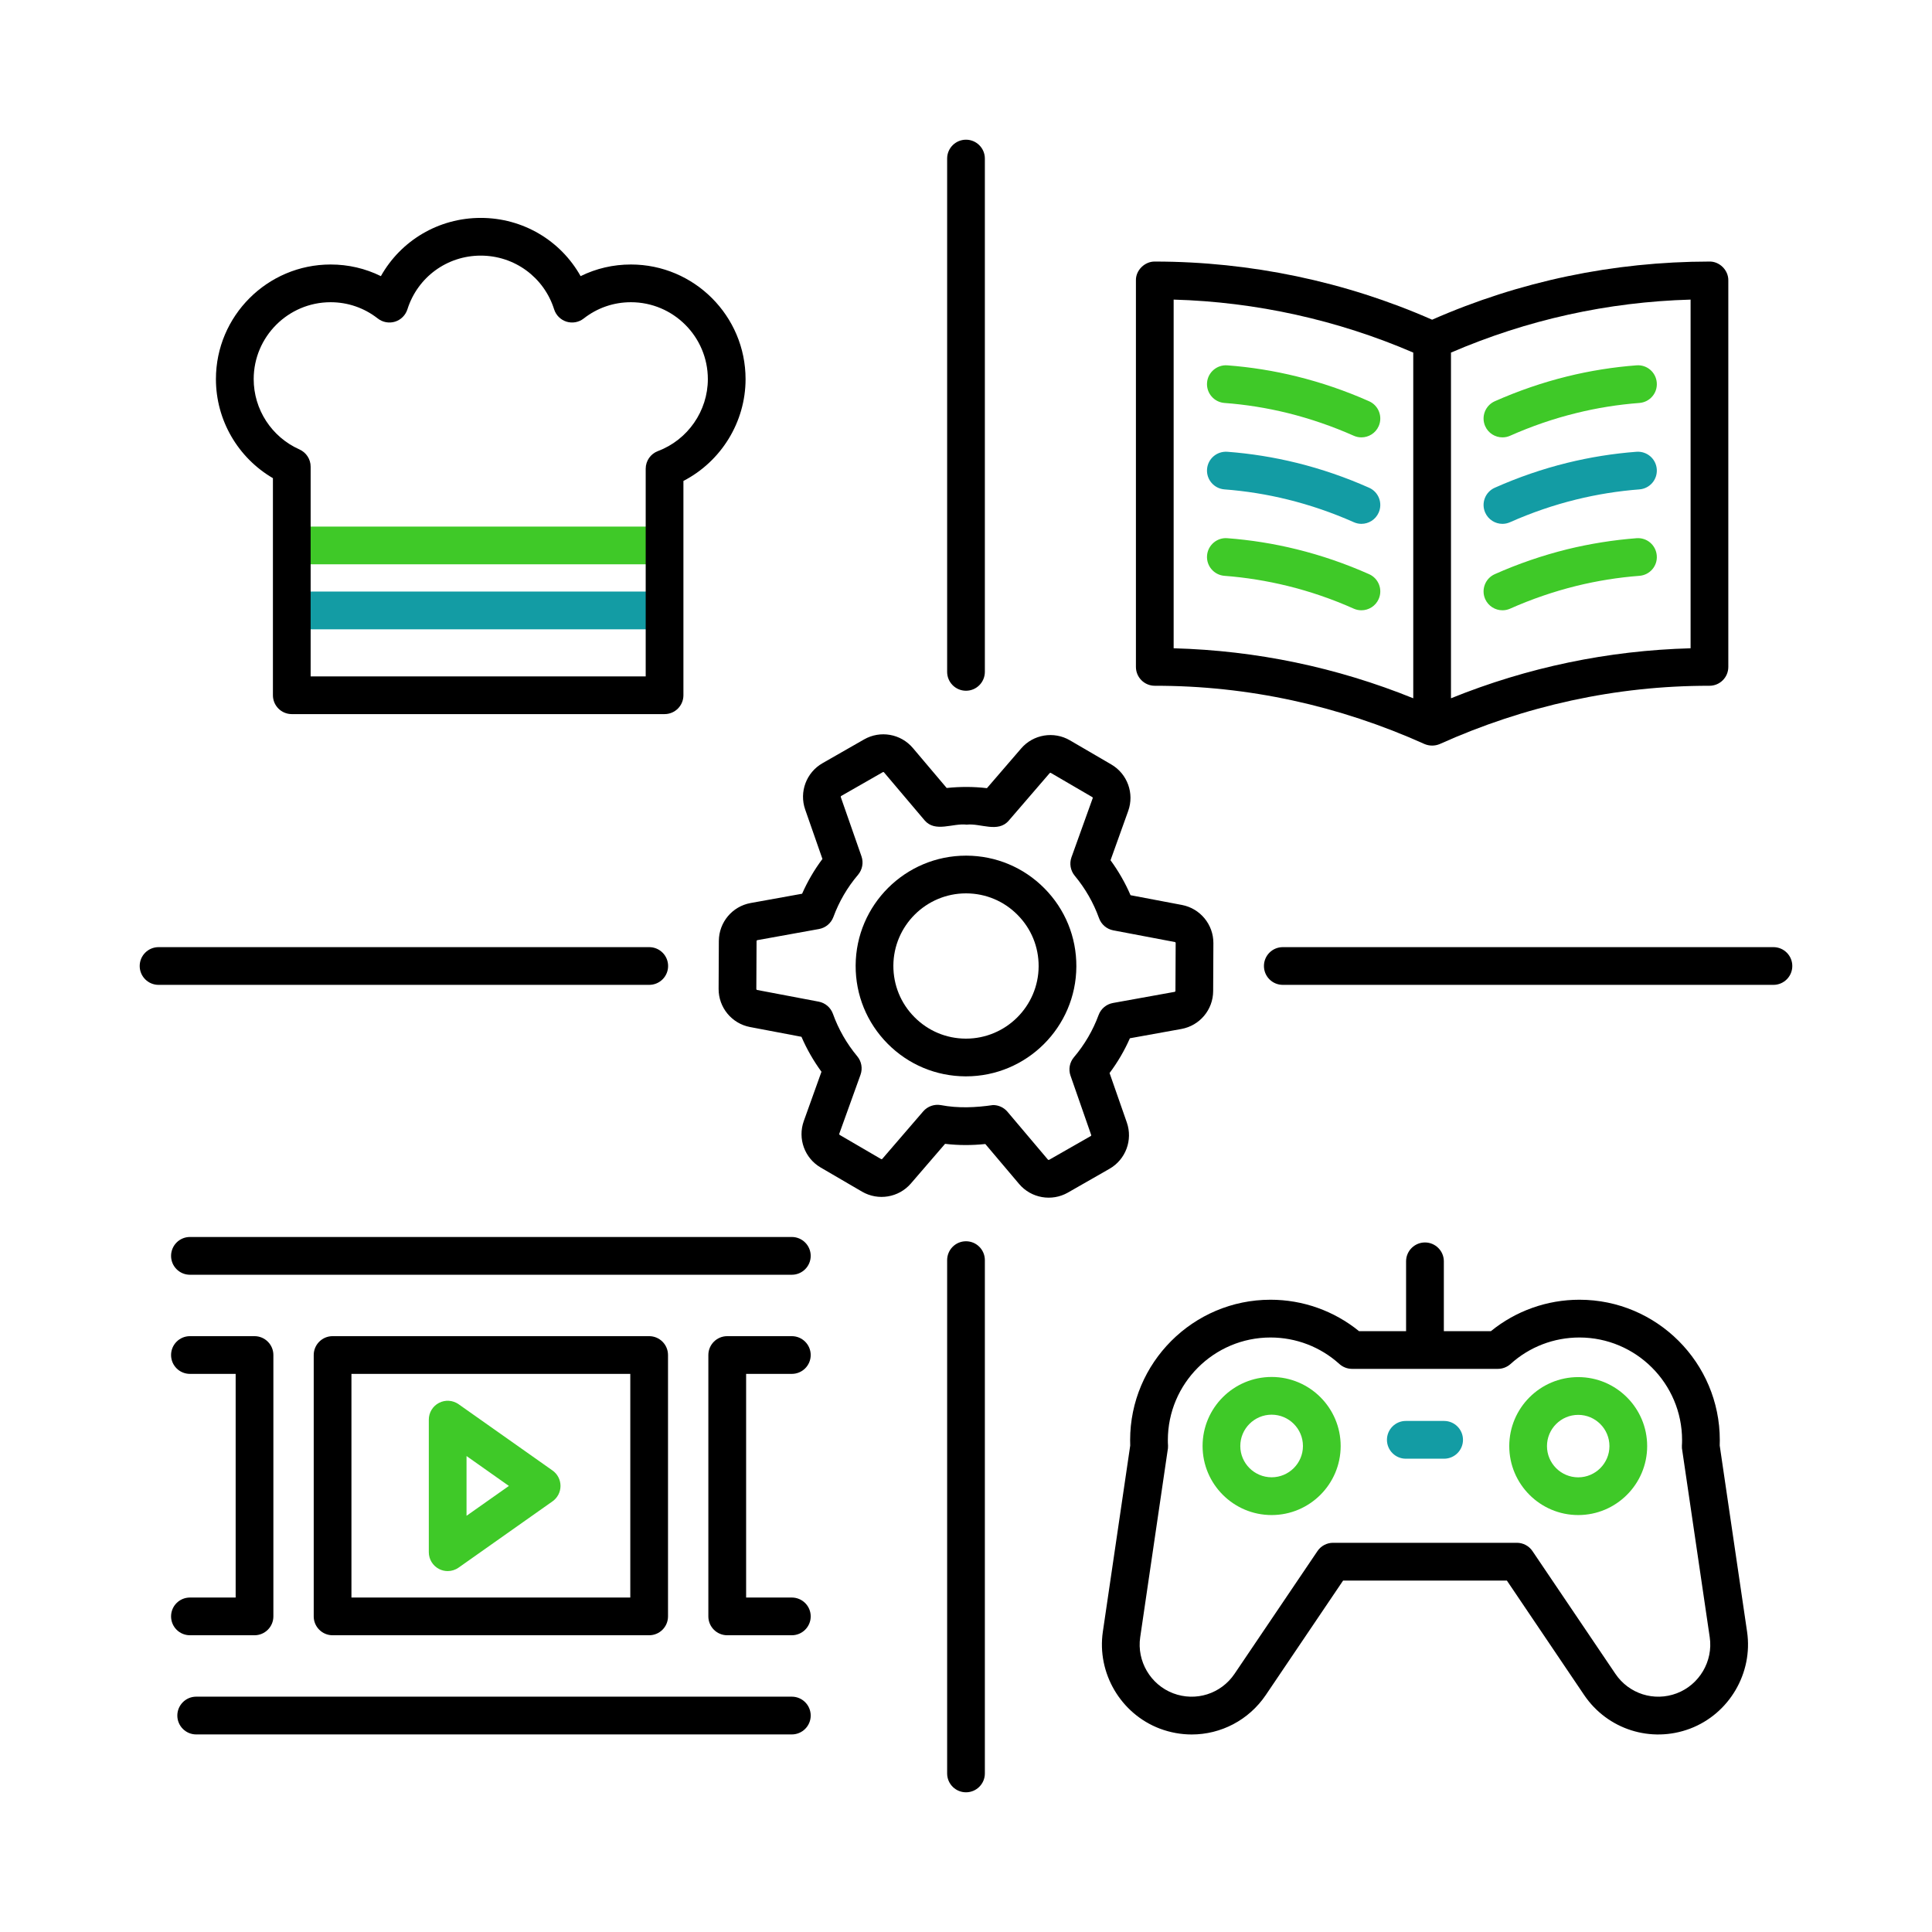 <svg width="42" height="42" viewBox="0 0 42 42" fill="none" xmlns="http://www.w3.org/2000/svg">
    <path d="M14.259 13.681H6.531C6.304 13.681 6.12 13.497 6.12 13.27C6.12 13.044 6.304 12.86 6.531 12.86H14.259C14.486 12.86 14.669 13.044 14.669 13.27C14.669 13.497 14.486 13.681 14.259 13.681Z" fill="#139CA4"/>
    <path d="M14.259 12.267H6.531C6.304 12.267 6.12 12.083 6.12 11.857C6.12 11.63 6.304 11.447 6.531 11.447H14.259C14.486 11.447 14.669 11.63 14.669 11.857C14.669 12.083 14.486 12.267 14.259 12.267Z" fill="#3FC928"/>
    <path d="M9.732 34.154C9.668 34.154 9.603 34.139 9.544 34.108C9.408 34.038 9.322 33.897 9.322 33.744V30.861C9.322 30.708 9.408 30.567 9.544 30.497C9.68 30.427 9.843 30.438 9.969 30.526L12.011 31.967C12.12 32.044 12.185 32.169 12.185 32.303C12.185 32.436 12.12 32.561 12.011 32.638L9.969 34.079C9.898 34.129 9.815 34.154 9.732 34.154ZM10.142 31.653V32.952L11.063 32.303L10.142 31.653Z" fill="#3FC928"/>
    <path d="M27.644 32.936C26.816 32.936 26.143 32.263 26.143 31.435C26.143 30.607 26.816 29.934 27.644 29.934C28.472 29.934 29.145 30.607 29.145 31.435C29.145 32.263 28.472 32.936 27.644 32.936ZM27.644 30.754C27.269 30.754 26.963 31.059 26.963 31.435C26.963 31.81 27.269 32.115 27.644 32.115C28.019 32.115 28.325 31.81 28.325 31.435C28.325 31.059 28.019 30.754 27.644 30.754Z" fill="#3FC928"/>
    <path d="M34.309 32.936C33.482 32.936 32.81 32.263 32.81 31.437C32.81 30.61 33.482 29.937 34.309 29.937C35.136 29.937 35.808 30.61 35.808 31.437C35.808 32.263 35.136 32.936 34.309 32.936ZM34.309 30.758C33.935 30.758 33.63 31.062 33.63 31.437C33.63 31.811 33.934 32.116 34.309 32.116C34.683 32.116 34.988 31.811 34.988 31.437C34.988 31.062 34.683 30.758 34.309 30.758Z" fill="#3FC928"/>
    <path d="M31.393 31.711H30.561C30.335 31.711 30.151 31.527 30.151 31.301C30.151 31.074 30.335 30.89 30.561 30.89H31.393C31.62 30.89 31.804 31.074 31.804 31.301C31.804 31.527 31.62 31.711 31.393 31.711Z" fill="#139CA4"/>
    <path d="M5.933 10.395V15.114C5.933 15.34 6.116 15.524 6.343 15.524H14.447C14.674 15.524 14.857 15.34 14.857 15.114V10.455C15.676 10.032 16.208 9.176 16.208 8.242C16.208 6.868 15.09 5.75 13.716 5.75C13.331 5.75 12.96 5.836 12.622 6.003C12.188 5.229 11.368 4.737 10.451 4.737C9.535 4.737 8.715 5.229 8.28 6.003C7.942 5.836 7.572 5.75 7.187 5.75C5.813 5.75 4.694 6.868 4.694 8.242C4.694 9.134 5.173 9.951 5.933 10.395ZM7.187 6.57C7.561 6.57 7.916 6.692 8.213 6.924C8.319 7.007 8.459 7.032 8.587 6.993C8.716 6.953 8.816 6.852 8.857 6.724C9.078 6.026 9.718 5.557 10.451 5.557C11.184 5.557 11.825 6.026 12.046 6.724C12.086 6.852 12.187 6.953 12.316 6.993C12.444 7.032 12.584 7.007 12.689 6.924C12.986 6.692 13.341 6.57 13.716 6.57C14.638 6.57 15.388 7.32 15.388 8.242C15.388 8.933 14.952 9.562 14.303 9.806C14.143 9.866 14.037 10.019 14.037 10.19V14.704H6.753V10.145C6.753 9.982 6.657 9.836 6.509 9.77C5.905 9.501 5.515 8.901 5.515 8.242C5.515 7.32 6.265 6.57 7.187 6.57Z" fill="black"/>
    <path d="M24.496 24.401L24.121 23.327C24.297 23.092 24.445 22.839 24.563 22.571L25.682 22.369C26.081 22.297 26.372 21.95 26.373 21.545L26.378 20.504C26.38 20.098 26.092 19.749 25.694 19.673L24.577 19.461C24.461 19.192 24.315 18.938 24.142 18.701L24.526 17.63C24.663 17.249 24.509 16.823 24.159 16.619L23.259 16.094C22.909 15.89 22.462 15.964 22.198 16.272L21.455 17.134C21.165 17.099 20.87 17.1 20.58 17.13L19.845 16.261C19.583 15.952 19.138 15.873 18.785 16.074L17.881 16.591C17.529 16.792 17.37 17.216 17.504 17.599L17.879 18.673C17.703 18.908 17.555 19.161 17.437 19.429L16.318 19.631C15.919 19.703 15.629 20.05 15.627 20.455L15.622 21.497C15.62 21.902 15.908 22.252 16.306 22.327L17.423 22.539C17.539 22.808 17.685 23.062 17.858 23.299L17.474 24.37C17.337 24.752 17.491 25.177 17.841 25.381L18.741 25.906C19.091 26.109 19.538 26.035 19.802 25.728L20.545 24.866C20.836 24.901 21.129 24.9 21.42 24.87L22.155 25.739C22.418 26.05 22.866 26.125 23.215 25.926L24.119 25.409C24.471 25.208 24.63 24.784 24.496 24.401ZM23.883 22.065C23.759 22.401 23.578 22.71 23.346 22.984C23.252 23.095 23.224 23.247 23.272 23.384L23.721 24.672C23.725 24.681 23.721 24.692 23.712 24.697L22.808 25.213C22.799 25.218 22.788 25.216 22.781 25.209L21.901 24.168C21.822 24.075 21.707 24.023 21.588 24.023C21.214 24.078 20.828 24.096 20.453 24.024C20.311 23.999 20.165 24.05 20.07 24.16L19.18 25.193C19.174 25.2 19.163 25.202 19.154 25.197L18.254 24.672C18.246 24.667 18.242 24.657 18.245 24.647L18.707 23.364C18.756 23.227 18.729 23.074 18.636 22.963C18.406 22.686 18.228 22.376 18.107 22.039C18.058 21.903 17.94 21.802 17.798 21.775L16.459 21.521C16.449 21.519 16.442 21.51 16.442 21.5L16.447 20.459C16.447 20.449 16.454 20.44 16.464 20.438L17.805 20.196C17.948 20.17 18.066 20.071 18.117 19.935C18.241 19.599 18.421 19.29 18.654 19.016C18.747 18.905 18.776 18.753 18.728 18.616L18.278 17.328C18.275 17.319 18.279 17.308 18.288 17.303L19.192 16.786C19.2 16.781 19.212 16.783 19.218 16.791L20.099 17.832C20.331 18.106 20.712 17.89 21.014 17.927C21.317 17.893 21.694 18.112 21.929 17.84L22.819 16.807C22.826 16.8 22.837 16.798 22.845 16.803L23.745 17.328C23.754 17.333 23.758 17.343 23.754 17.353L23.293 18.636C23.244 18.773 23.271 18.925 23.363 19.037C23.593 19.314 23.771 19.624 23.892 19.96C23.941 20.097 24.059 20.198 24.202 20.225L25.541 20.479C25.551 20.481 25.558 20.489 25.558 20.5L25.553 21.541C25.553 21.551 25.546 21.56 25.536 21.562L24.195 21.804C24.052 21.83 23.933 21.929 23.883 22.065Z" fill="black"/>
    <path d="M21.011 18.601H21C19.682 18.601 18.607 19.67 18.601 20.989C18.598 21.63 18.845 22.234 19.296 22.689C19.747 23.144 20.349 23.396 20.989 23.399H21C22.318 23.399 23.393 22.33 23.399 21.011C23.402 20.37 23.155 19.766 22.704 19.311C22.253 18.856 21.651 18.604 21.011 18.601ZM21 22.579H20.993C20.571 22.577 20.176 22.411 19.879 22.111C19.582 21.812 19.42 21.415 19.421 20.993C19.425 20.125 20.133 19.421 21 19.421H21.007C21.429 19.423 21.825 19.589 22.121 19.889C22.418 20.188 22.581 20.585 22.579 21.007C22.575 21.875 21.867 22.579 21 22.579Z" fill="black"/>
    <path d="M21 15.016C21.227 15.016 21.41 14.832 21.41 14.605V3.447C21.41 3.221 21.227 3.037 21 3.037C20.773 3.037 20.59 3.221 20.59 3.447V14.606C20.59 14.832 20.773 15.016 21 15.016Z" fill="black"/>
    <path d="M21 26.984C20.773 26.984 20.59 27.168 20.59 27.395V38.553C20.59 38.779 20.773 38.963 21 38.963C21.227 38.963 21.41 38.779 21.41 38.553V27.395C21.41 27.168 21.227 26.984 21 26.984Z" fill="black"/>
    <path d="M38.553 20.59H27.887C27.66 20.59 27.477 20.773 27.477 21C27.477 21.227 27.66 21.41 27.887 21.41H38.553C38.779 21.41 38.963 21.227 38.963 21C38.963 20.773 38.779 20.59 38.553 20.59Z" fill="black"/>
    <path d="M14.524 21C14.524 20.773 14.34 20.59 14.113 20.59H3.447C3.221 20.59 3.037 20.773 3.037 21C3.037 21.227 3.221 21.41 3.447 21.41H14.113C14.34 21.41 14.524 21.227 14.524 21Z" fill="black"/>
    <path d="M17.213 26.891H4.129C3.902 26.891 3.719 27.075 3.719 27.302C3.719 27.528 3.902 27.712 4.129 27.712H17.213C17.44 27.712 17.624 27.528 17.624 27.302C17.624 27.075 17.44 26.891 17.213 26.891Z" fill="black"/>
    <path d="M17.213 36.884H4.265C4.039 36.884 3.855 37.068 3.855 37.295C3.855 37.521 4.039 37.705 4.265 37.705H17.213C17.44 37.705 17.624 37.521 17.624 37.295C17.624 37.068 17.44 36.884 17.213 36.884Z" fill="black"/>
    <path d="M14.112 35.549C14.339 35.549 14.522 35.365 14.522 35.139V29.457C14.522 29.231 14.339 29.047 14.112 29.047H7.23C7.004 29.047 6.82 29.231 6.82 29.457V35.139C6.82 35.365 7.004 35.549 7.23 35.549H14.112ZM7.64 29.867H13.702V34.729H7.64V29.867Z" fill="black"/>
    <path d="M5.533 35.549C5.759 35.549 5.943 35.365 5.943 35.139V29.457C5.943 29.231 5.759 29.047 5.533 29.047H4.129C3.902 29.047 3.719 29.231 3.719 29.457C3.719 29.684 3.902 29.867 4.129 29.867H5.123V34.729H4.129C3.902 34.729 3.719 34.912 3.719 35.139C3.719 35.365 3.902 35.549 4.129 35.549H5.533Z" fill="black"/>
    <path d="M17.213 29.867C17.44 29.867 17.624 29.684 17.624 29.457C17.624 29.231 17.44 29.047 17.213 29.047H15.809C15.583 29.047 15.399 29.231 15.399 29.457V35.139C15.399 35.365 15.583 35.549 15.809 35.549H17.213C17.44 35.549 17.624 35.365 17.624 35.139C17.624 34.912 17.44 34.729 17.213 34.729H16.22V29.867H17.213Z" fill="black"/>
    <path d="M37.385 31.424C37.386 31.386 37.387 31.346 37.387 31.308C37.387 29.624 36.018 28.255 34.335 28.255C33.631 28.255 32.954 28.497 32.411 28.938H31.388V27.42C31.388 27.194 31.204 27.01 30.978 27.01C30.751 27.01 30.567 27.194 30.567 27.42V28.938H29.544C29.001 28.497 28.324 28.255 27.62 28.255C25.937 28.255 24.568 29.625 24.568 31.308C24.568 31.347 24.569 31.386 24.57 31.425L23.975 35.472C23.843 36.371 24.364 37.257 25.214 37.579C25.441 37.664 25.676 37.706 25.907 37.706C26.539 37.706 27.146 37.397 27.518 36.847L29.198 34.36H32.758L34.437 36.847C34.945 37.599 35.893 37.899 36.741 37.579C37.591 37.257 38.112 36.371 37.98 35.472L37.385 31.424ZM36.451 36.811C35.96 36.997 35.411 36.823 35.117 36.387L33.315 33.72C33.239 33.607 33.112 33.539 32.975 33.539H28.98C28.843 33.539 28.716 33.607 28.64 33.72L26.838 36.387C26.544 36.823 25.995 36.997 25.504 36.811C25.012 36.625 24.71 36.112 24.787 35.592L25.382 31.539C25.39 31.503 25.393 31.466 25.392 31.428C25.389 31.388 25.388 31.348 25.388 31.308C25.388 30.077 26.389 29.076 27.62 29.076C28.175 29.076 28.706 29.28 29.117 29.652C29.193 29.72 29.291 29.758 29.393 29.758H32.562C32.664 29.758 32.762 29.72 32.838 29.652C33.248 29.28 33.78 29.076 34.335 29.076C35.565 29.076 36.567 30.077 36.567 31.308C36.567 31.348 36.566 31.388 36.563 31.428C36.561 31.466 36.564 31.503 36.572 31.539L37.168 35.592C37.245 36.112 36.943 36.625 36.451 36.811Z" fill="black"/>
    <path d="M25.104 14.908C27.137 14.905 29.117 15.342 30.971 16.176C31.076 16.219 31.191 16.219 31.296 16.176C33.149 15.342 35.129 14.906 37.162 14.908C37.389 14.908 37.572 14.725 37.572 14.498V6.096C37.576 5.875 37.381 5.679 37.158 5.686C35.073 5.689 33.04 6.112 31.133 6.95C29.241 6.117 27.175 5.687 25.109 5.686C24.889 5.68 24.688 5.874 24.694 6.096V14.498C24.694 14.725 24.878 14.908 25.104 14.908ZM36.752 14.093C34.957 14.142 33.209 14.506 31.543 15.18V7.665C33.2 6.951 34.95 6.564 36.752 6.513V14.093ZM25.514 6.513C27.303 6.563 29.08 6.956 30.723 7.665V15.18C29.058 14.506 27.309 14.142 25.514 14.093V6.513Z" fill="black"/>
    <path d="M29.596 13.267C29.54 13.267 29.484 13.256 29.43 13.232C28.964 13.024 28.48 12.858 27.992 12.738C27.541 12.627 27.079 12.553 26.619 12.518C26.393 12.501 26.223 12.304 26.24 12.078C26.257 11.852 26.456 11.682 26.68 11.7C27.186 11.738 27.694 11.819 28.188 11.941C28.724 12.073 29.253 12.255 29.763 12.482C29.97 12.574 30.063 12.816 29.971 13.023C29.903 13.176 29.753 13.267 29.596 13.267Z" fill="#3FC928"/>
    <path d="M29.596 11.388C29.54 11.388 29.484 11.376 29.43 11.352C28.964 11.145 28.48 10.979 27.992 10.859C27.541 10.747 27.078 10.674 26.619 10.639C26.393 10.622 26.223 10.425 26.24 10.2C26.257 9.974 26.452 9.806 26.68 9.821C27.185 9.859 27.693 9.94 28.188 10.062C28.723 10.194 29.253 10.376 29.763 10.603C29.97 10.695 30.063 10.937 29.971 11.144C29.903 11.297 29.753 11.388 29.596 11.388Z" fill="#139CA4"/>
    <path d="M29.596 9.508C29.54 9.508 29.484 9.497 29.43 9.473C28.964 9.266 28.48 9.1 27.992 8.979C27.541 8.868 27.079 8.794 26.619 8.76C26.393 8.743 26.223 8.546 26.24 8.32C26.257 8.094 26.456 7.926 26.68 7.942C27.186 7.98 27.694 8.061 28.188 8.183C28.723 8.315 29.253 8.496 29.763 8.723C29.97 8.815 30.063 9.058 29.971 9.265C29.903 9.418 29.753 9.508 29.596 9.508Z" fill="#3FC928"/>
    <path d="M32.662 13.267C32.505 13.267 32.355 13.176 32.287 13.024C32.195 12.817 32.288 12.574 32.495 12.482C33.004 12.255 33.534 12.074 34.069 11.941C34.564 11.82 35.072 11.739 35.578 11.7C35.805 11.683 36 11.853 36.017 12.079C36.035 12.305 35.865 12.501 35.639 12.518C35.178 12.553 34.717 12.627 34.266 12.738C33.777 12.859 33.294 13.025 32.828 13.232C32.774 13.256 32.718 13.267 32.662 13.267Z" fill="#3FC928"/>
    <path d="M32.662 11.388C32.505 11.388 32.355 11.297 32.287 11.144C32.195 10.937 32.288 10.695 32.495 10.603C33.005 10.376 33.534 10.194 34.069 10.062C34.565 9.94 35.073 9.859 35.578 9.821C35.805 9.806 36 9.974 36.017 10.2C36.034 10.425 35.865 10.622 35.639 10.639C35.179 10.674 34.717 10.748 34.266 10.859C33.777 10.979 33.294 11.145 32.828 11.352C32.774 11.376 32.718 11.388 32.662 11.388Z" fill="#139CA4"/>
    <path d="M32.662 9.508C32.505 9.508 32.355 9.418 32.287 9.265C32.195 9.058 32.288 8.816 32.495 8.723C33.005 8.497 33.534 8.315 34.069 8.183C34.564 8.061 35.072 7.98 35.578 7.942C35.805 7.925 36 8.094 36.017 8.32C36.035 8.546 35.865 8.743 35.639 8.76C35.178 8.795 34.717 8.868 34.266 8.98C33.777 9.1 33.294 9.266 32.828 9.473C32.774 9.497 32.718 9.508 32.662 9.508Z" fill="#3FC928"/>
</svg>
